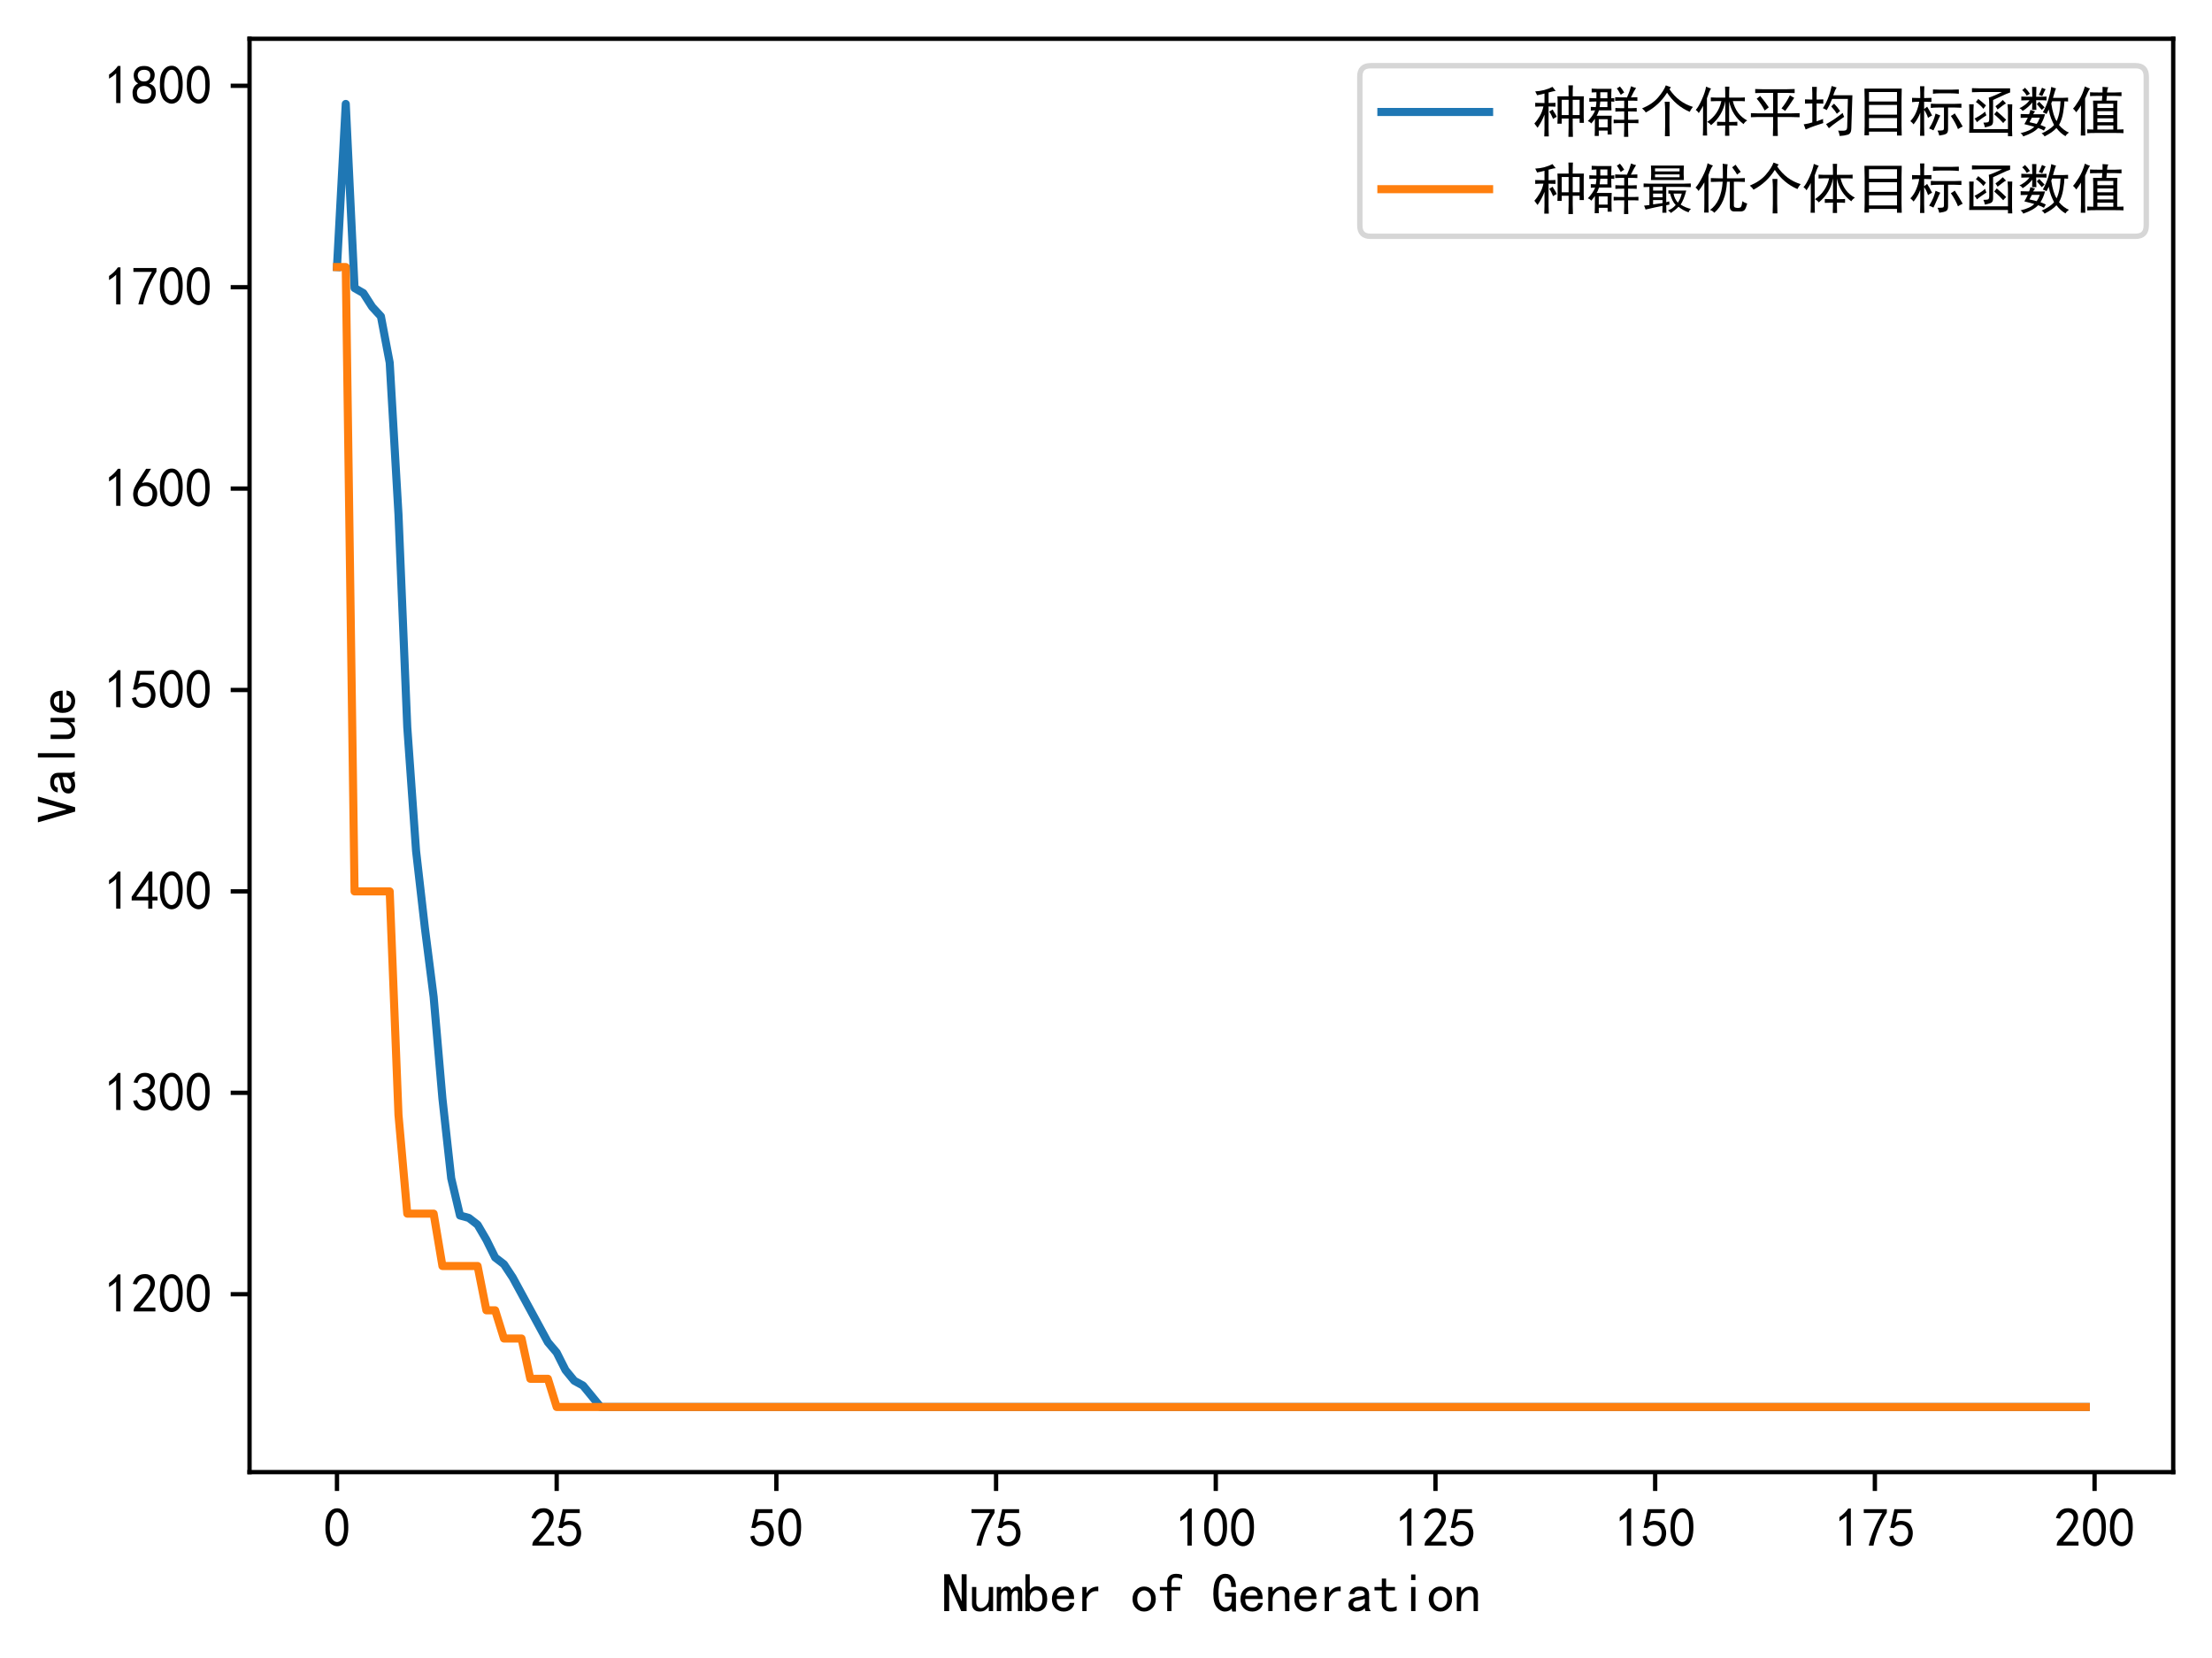 <?xml version="1.0" encoding="utf-8" standalone="no"?>
<!DOCTYPE svg PUBLIC "-//W3C//DTD SVG 1.1//EN"
  "http://www.w3.org/Graphics/SVG/1.1/DTD/svg11.dtd">
<svg xmlns:xlink="http://www.w3.org/1999/xlink" width="410.645pt" height="307.762pt" viewBox="0 0 410.645 307.762" xmlns="http://www.w3.org/2000/svg" version="1.1">
 <defs>
  <style type="text/css">*{stroke-linejoin: round; stroke-linecap: butt}</style>
 </defs>
 <g id="figure_1">
  <g id="patch_1">
   <path d="M 0 307.762 
L 410.645 307.762 
L 410.645 0 
L 0 0 
z
" style="fill: #ffffff"/>
  </g>
  <g id="axes_1">
   <g id="patch_2">
    <path d="M 46.325 273.312 
L 403.445 273.312 
L 403.445 7.2 
L 46.325 7.2 
z
" style="fill: #ffffff"/>
   </g>
   <g id="matplotlib.axis_1">
    <g id="xtick_1">
     <g id="line2d_1">
      <defs>
       <path id="m18c61d2707" d="M 0 0 
L 0 3.5 
" style="stroke: #000000; stroke-width: 0.8"/>
      </defs>
      <g>
       <use xlink:href="#m18c61d2707" x="62.558" y="273.312" style="stroke: #000000; stroke-width: 0.8"/>
      </g>
     </g>
     <g id="text_1">
      <!-- 0 -->
      <g transform="translate(60.058 287.187)scale(0.1 -0.1)">
       <defs>
        <path id="SimHei-30" d="M 225 2537 
Q 250 3200 412 3587 
Q 575 3975 875 4225 
Q 1175 4475 1612 4475 
Q 2050 4475 2375 4112 
Q 2700 3750 2800 3200 
Q 2900 2650 2862 1937 
Q 2825 1225 2612 775 
Q 2400 325 1975 150 
Q 1550 -25 1125 187 
Q 700 400 525 750 
Q 350 1100 275 1487 
Q 200 1875 225 2537 
z
M 750 2687 
Q 675 2000 800 1462 
Q 925 925 1212 700 
Q 1500 475 1800 612 
Q 2100 750 2237 1162 
Q 2375 1575 2375 2062 
Q 2375 2550 2337 2950 
Q 2300 3350 2112 3675 
Q 1925 4000 1612 4012 
Q 1300 4025 1062 3700 
Q 825 3375 750 2687 
z
" transform="scale(0.016)"/>
       </defs>
       <use xlink:href="#SimHei-30"/>
      </g>
     </g>
    </g>
    <g id="xtick_2">
     <g id="line2d_2">
      <g>
       <use xlink:href="#m18c61d2707" x="103.343" y="273.312" style="stroke: #000000; stroke-width: 0.8"/>
      </g>
     </g>
     <g id="text_2">
      <!-- 25 -->
      <g transform="translate(98.343 287.187)scale(0.1 -0.1)">
       <defs>
        <path id="SimHei-32" d="M 300 250 
Q 325 625 650 925 
Q 975 1225 1475 1862 
Q 1975 2500 2125 2850 
Q 2275 3200 2237 3450 
Q 2200 3700 2000 3862 
Q 1800 4025 1537 4000 
Q 1275 3975 1037 3800 
Q 800 3625 675 3275 
L 200 3350 
Q 400 3925 712 4187 
Q 1025 4450 1450 4475 
Q 1700 4500 1900 4462 
Q 2100 4425 2312 4287 
Q 2525 4150 2662 3875 
Q 2800 3600 2762 3212 
Q 2725 2825 2375 2287 
Q 2025 1750 1025 600 
L 2825 600 
L 2825 150 
L 300 150 
L 300 250 
z
" transform="scale(0.016)"/>
        <path id="SimHei-35" d="M 550 1325 
Q 725 650 1150 575 
Q 1575 500 1837 662 
Q 2100 825 2212 1087 
Q 2325 1350 2312 1675 
Q 2300 2000 2137 2225 
Q 1975 2450 1725 2525 
Q 1475 2600 1162 2525 
Q 850 2450 650 2175 
L 225 2225 
Q 275 2375 700 4375 
L 2675 4375 
L 2675 3925 
L 1075 3925 
Q 950 3250 825 2850 
Q 1200 3025 1525 3012 
Q 1850 3000 2150 2862 
Q 2450 2725 2587 2487 
Q 2725 2250 2787 2012 
Q 2850 1775 2837 1500 
Q 2825 1225 2725 937 
Q 2625 650 2425 462 
Q 2225 275 1937 162 
Q 1650 50 1275 75 
Q 900 100 562 350 
Q 225 600 100 1200 
L 550 1325 
z
" transform="scale(0.016)"/>
       </defs>
       <use xlink:href="#SimHei-32"/>
       <use xlink:href="#SimHei-35" x="50"/>
      </g>
     </g>
    </g>
    <g id="xtick_3">
     <g id="line2d_3">
      <g>
       <use xlink:href="#m18c61d2707" x="144.129" y="273.312" style="stroke: #000000; stroke-width: 0.8"/>
      </g>
     </g>
     <g id="text_3">
      <!-- 50 -->
      <g transform="translate(139.129 287.187)scale(0.1 -0.1)">
       <use xlink:href="#SimHei-35"/>
       <use xlink:href="#SimHei-30" x="50"/>
      </g>
     </g>
    </g>
    <g id="xtick_4">
     <g id="line2d_4">
      <g>
       <use xlink:href="#m18c61d2707" x="184.915" y="273.312" style="stroke: #000000; stroke-width: 0.8"/>
      </g>
     </g>
     <g id="text_4">
      <!-- 75 -->
      <g transform="translate(179.915 287.187)scale(0.1 -0.1)">
       <defs>
        <path id="SimHei-37" d="M 850 150 
Q 1300 2050 2425 3925 
L 275 3925 
L 275 4375 
L 2950 4375 
L 2950 3950 
Q 1775 2050 1400 150 
L 850 150 
z
" transform="scale(0.016)"/>
       </defs>
       <use xlink:href="#SimHei-37"/>
       <use xlink:href="#SimHei-35" x="50"/>
      </g>
     </g>
    </g>
    <g id="xtick_5">
     <g id="line2d_5">
      <g>
       <use xlink:href="#m18c61d2707" x="225.701" y="273.312" style="stroke: #000000; stroke-width: 0.8"/>
      </g>
     </g>
     <g id="text_5">
      <!-- 100 -->
      <g transform="translate(218.201 287.187)scale(0.1 -0.1)">
       <defs>
        <path id="SimHei-31" d="M 1400 3600 
Q 1075 3275 575 2975 
L 575 3450 
Q 1200 3875 1600 4450 
L 1900 4450 
L 1900 150 
L 1400 150 
L 1400 3600 
z
" transform="scale(0.016)"/>
       </defs>
       <use xlink:href="#SimHei-31"/>
       <use xlink:href="#SimHei-30" x="50"/>
       <use xlink:href="#SimHei-30" x="100"/>
      </g>
     </g>
    </g>
    <g id="xtick_6">
     <g id="line2d_6">
      <g>
       <use xlink:href="#m18c61d2707" x="266.486" y="273.312" style="stroke: #000000; stroke-width: 0.8"/>
      </g>
     </g>
     <g id="text_6">
      <!-- 125 -->
      <g transform="translate(258.986 287.187)scale(0.1 -0.1)">
       <use xlink:href="#SimHei-31"/>
       <use xlink:href="#SimHei-32" x="50"/>
       <use xlink:href="#SimHei-35" x="100"/>
      </g>
     </g>
    </g>
    <g id="xtick_7">
     <g id="line2d_7">
      <g>
       <use xlink:href="#m18c61d2707" x="307.272" y="273.312" style="stroke: #000000; stroke-width: 0.8"/>
      </g>
     </g>
     <g id="text_7">
      <!-- 150 -->
      <g transform="translate(299.772 287.187)scale(0.1 -0.1)">
       <use xlink:href="#SimHei-31"/>
       <use xlink:href="#SimHei-35" x="50"/>
       <use xlink:href="#SimHei-30" x="100"/>
      </g>
     </g>
    </g>
    <g id="xtick_8">
     <g id="line2d_8">
      <g>
       <use xlink:href="#m18c61d2707" x="348.058" y="273.312" style="stroke: #000000; stroke-width: 0.8"/>
      </g>
     </g>
     <g id="text_8">
      <!-- 175 -->
      <g transform="translate(340.558 287.187)scale(0.1 -0.1)">
       <use xlink:href="#SimHei-31"/>
       <use xlink:href="#SimHei-37" x="50"/>
       <use xlink:href="#SimHei-35" x="100"/>
      </g>
     </g>
    </g>
    <g id="xtick_9">
     <g id="line2d_9">
      <g>
       <use xlink:href="#m18c61d2707" x="388.844" y="273.312" style="stroke: #000000; stroke-width: 0.8"/>
      </g>
     </g>
     <g id="text_9">
      <!-- 200 -->
      <g transform="translate(381.344 287.187)scale(0.1 -0.1)">
       <use xlink:href="#SimHei-32"/>
       <use xlink:href="#SimHei-30" x="50"/>
       <use xlink:href="#SimHei-30" x="100"/>
      </g>
     </g>
    </g>
    <g id="text_10">
     <!-- Number of Generation -->
     <g transform="translate(174.885 299.312)scale(0.1 -0.1)">
      <defs>
       <path id="SimHei-4e" d="M 2850 125 
L 2225 125 
L 850 3225 
L 825 3225 
L 825 125 
L 250 125 
L 250 4400 
L 875 4400 
L 2250 1300 
L 2275 1300 
L 2275 4400 
L 2850 4400 
L 2850 125 
z
" transform="scale(0.016)"/>
       <path id="SimHei-75" d="M 2800 125 
L 2300 125 
L 2300 650 
Q 2100 375 1862 225 
Q 1625 75 1250 75 
Q 800 75 575 325 
Q 350 575 350 950 
L 350 2925 
L 850 2925 
L 850 1125 
Q 850 825 1000 650 
Q 1150 475 1400 475 
Q 1725 475 2012 812 
Q 2300 1150 2300 1650 
L 2300 2925 
L 2800 2925 
L 2800 125 
z
" transform="scale(0.016)"/>
       <path id="SimHei-6d" d="M 3050 125 
L 2550 125 
L 2550 2150 
Q 2550 2300 2500 2400 
Q 2450 2500 2300 2500 
Q 2125 2500 1975 2312 
Q 1825 2125 1825 1825 
L 1825 125 
L 1325 125 
L 1325 2150 
Q 1325 2300 1275 2400 
Q 1225 2500 1075 2500 
Q 900 2500 750 2312 
Q 600 2125 600 1825 
L 600 125 
L 100 125 
L 100 2925 
L 600 2925 
L 600 2550 
Q 725 2750 900 2862 
Q 1075 2975 1275 2975 
Q 1475 2975 1612 2862 
Q 1750 2750 1800 2550 
Q 1925 2750 2087 2862 
Q 2250 2975 2450 2975 
Q 2750 2975 2900 2812 
Q 3050 2650 3050 2350 
L 3050 125 
z
" transform="scale(0.016)"/>
       <path id="SimHei-62" d="M 2825 1525 
Q 2825 800 2475 437 
Q 2125 75 1625 75 
Q 1350 75 1150 175 
Q 950 275 800 500 
L 800 125 
L 300 125 
L 300 4400 
L 800 4400 
L 800 2550 
Q 950 2775 1150 2887 
Q 1350 3000 1625 3000 
Q 2125 3000 2475 2625 
Q 2825 2250 2825 1525 
z
M 2275 1525 
Q 2275 2000 2087 2275 
Q 1900 2550 1525 2550 
Q 1225 2550 1012 2275 
Q 800 2000 800 1525 
Q 800 1050 1012 787 
Q 1225 525 1525 525 
Q 1900 525 2087 787 
Q 2275 1050 2275 1525 
z
" transform="scale(0.016)"/>
       <path id="SimHei-65" d="M 2850 1075 
Q 2800 625 2450 350 
Q 2100 75 1625 75 
Q 1025 75 637 462 
Q 250 850 250 1525 
Q 250 2200 637 2587 
Q 1025 2975 1625 2975 
Q 2150 2975 2487 2637 
Q 2825 2300 2825 1525 
L 800 1525 
Q 800 975 1037 750 
Q 1275 525 1625 525 
Q 1900 525 2075 662 
Q 2250 800 2300 1075 
L 2850 1075 
z
M 2250 1925 
Q 2200 2275 2025 2412 
Q 1850 2550 1575 2550 
Q 1325 2550 1125 2412 
Q 925 2275 825 1925 
L 2250 1925 
z
" transform="scale(0.016)"/>
       <path id="SimHei-72" d="M 2500 2425 
Q 2025 2500 1700 2287 
Q 1375 2075 1150 1550 
L 1150 125 
L 650 125 
L 650 2925 
L 1150 2925 
L 1150 2200 
Q 1375 2600 1712 2787 
Q 2050 2975 2500 2975 
L 2500 2425 
z
" transform="scale(0.016)"/>
       <path id="SimHei-20" transform="scale(0.016)"/>
       <path id="SimHei-6f" d="M 2925 1525 
Q 2925 875 2525 475 
Q 2125 75 1575 75 
Q 1025 75 625 475 
Q 225 875 225 1525 
Q 225 2175 625 2575 
Q 1025 2975 1575 2975 
Q 2125 2975 2525 2575 
Q 2925 2175 2925 1525 
z
M 2375 1525 
Q 2375 2025 2125 2275 
Q 1875 2525 1575 2525 
Q 1275 2525 1025 2275 
Q 775 2025 775 1525 
Q 775 1025 1025 775 
Q 1275 525 1575 525 
Q 1875 525 2125 775 
Q 2375 1025 2375 1525 
z
" transform="scale(0.016)"/>
       <path id="SimHei-66" d="M 2850 3825 
Q 2725 3900 2550 3950 
Q 2375 4000 2100 4000 
Q 1825 4000 1725 3862 
Q 1625 3725 1625 3525 
L 1625 2925 
L 2650 2925 
L 2650 2525 
L 1625 2525 
L 1625 125 
L 1125 125 
L 1125 2525 
L 275 2525 
L 275 2925 
L 1125 2925 
L 1125 3500 
Q 1125 3950 1400 4200 
Q 1675 4450 2125 4450 
Q 2400 4450 2562 4412 
Q 2725 4375 2850 4325 
L 2850 3825 
z
" transform="scale(0.016)"/>
       <path id="SimHei-47" d="M 2850 75 
L 2425 75 
L 2350 425 
Q 2250 275 2037 175 
Q 1825 75 1575 75 
Q 1050 75 637 562 
Q 225 1050 225 2125 
Q 225 3300 600 3875 
Q 975 4450 1625 4450 
Q 2200 4450 2525 4025 
Q 2850 3600 2850 2925 
L 2300 2925 
Q 2300 3450 2125 3712 
Q 1950 3975 1625 3975 
Q 1225 3975 1025 3562 
Q 825 3150 825 2175 
Q 825 1250 1075 900 
Q 1325 550 1650 550 
Q 1975 550 2162 787 
Q 2350 1025 2350 1525 
L 2350 1800 
L 1575 1800 
L 1575 2275 
L 2850 2275 
L 2850 75 
z
" transform="scale(0.016)"/>
       <path id="SimHei-6e" d="M 2800 125 
L 2300 125 
L 2300 1925 
Q 2300 2225 2150 2400 
Q 2000 2575 1750 2575 
Q 1425 2575 1137 2237 
Q 850 1900 850 1400 
L 850 125 
L 350 125 
L 350 2925 
L 850 2925 
L 850 2400 
Q 1050 2675 1287 2825 
Q 1525 2975 1900 2975 
Q 2350 2975 2575 2725 
Q 2800 2475 2800 2100 
L 2800 125 
z
" transform="scale(0.016)"/>
       <path id="SimHei-61" d="M 2875 125 
L 2275 125 
Q 2225 175 2200 262 
Q 2175 350 2175 475 
Q 2000 275 1750 175 
Q 1500 75 1225 75 
Q 825 75 550 275 
Q 275 475 275 850 
Q 275 1225 525 1450 
Q 775 1675 1300 1750 
Q 1650 1800 1912 1875 
Q 2175 1950 2175 2075 
Q 2175 2225 2062 2375 
Q 1950 2525 1575 2525 
Q 1275 2525 1137 2412 
Q 1000 2300 950 2100 
L 400 2100 
Q 450 2500 762 2737 
Q 1075 2975 1575 2975 
Q 2125 2975 2400 2725 
Q 2675 2475 2675 2025 
L 2675 650 
Q 2675 500 2725 375 
Q 2775 250 2875 125 
z
M 2175 1050 
L 2175 1550 
Q 2025 1500 1887 1462 
Q 1750 1425 1425 1375 
Q 1050 1325 937 1200 
Q 825 1075 825 900 
Q 825 750 937 637 
Q 1050 525 1275 525 
Q 1500 525 1762 650 
Q 2025 775 2175 1050 
z
" transform="scale(0.016)"/>
       <path id="SimHei-74" d="M 2750 200 
Q 2625 150 2462 112 
Q 2300 75 2025 75 
Q 1575 75 1300 325 
Q 1025 575 1025 1025 
L 1025 2525 
L 175 2525 
L 175 2925 
L 1025 2925 
L 1025 3900 
L 1525 3900 
L 1525 2925 
L 2550 2925 
L 2550 2525 
L 1525 2525 
L 1525 1000 
Q 1525 800 1625 662 
Q 1725 525 2000 525 
Q 2275 525 2450 575 
Q 2625 625 2750 700 
L 2750 200 
z
" transform="scale(0.016)"/>
       <path id="SimHei-69" d="M 1800 3725 
L 1300 3725 
L 1300 4375 
L 1800 4375 
L 1800 3725 
z
M 1800 125 
L 1300 125 
L 1300 2925 
L 1800 2925 
L 1800 125 
z
" transform="scale(0.016)"/>
      </defs>
      <use xlink:href="#SimHei-4e"/>
      <use xlink:href="#SimHei-75" x="50"/>
      <use xlink:href="#SimHei-6d" x="100"/>
      <use xlink:href="#SimHei-62" x="150"/>
      <use xlink:href="#SimHei-65" x="200"/>
      <use xlink:href="#SimHei-72" x="250"/>
      <use xlink:href="#SimHei-20" x="300"/>
      <use xlink:href="#SimHei-6f" x="350"/>
      <use xlink:href="#SimHei-66" x="400"/>
      <use xlink:href="#SimHei-20" x="450"/>
      <use xlink:href="#SimHei-47" x="500"/>
      <use xlink:href="#SimHei-65" x="550"/>
      <use xlink:href="#SimHei-6e" x="600"/>
      <use xlink:href="#SimHei-65" x="650"/>
      <use xlink:href="#SimHei-72" x="700"/>
      <use xlink:href="#SimHei-61" x="750"/>
      <use xlink:href="#SimHei-74" x="800"/>
      <use xlink:href="#SimHei-69" x="850"/>
      <use xlink:href="#SimHei-6f" x="900"/>
      <use xlink:href="#SimHei-6e" x="950"/>
     </g>
    </g>
   </g>
   <g id="matplotlib.axis_2">
    <g id="ytick_1">
     <g id="line2d_10">
      <defs>
       <path id="m20d5f13166" d="M 0 0 
L -3.5 0 
" style="stroke: #000000; stroke-width: 0.8"/>
      </defs>
      <g>
       <use xlink:href="#m20d5f13166" x="46.325" y="240.277" style="stroke: #000000; stroke-width: 0.8"/>
      </g>
     </g>
     <g id="text_11">
      <!-- 1200 -->
      <g transform="translate(19.325 243.715)scale(0.1 -0.1)">
       <use xlink:href="#SimHei-31"/>
       <use xlink:href="#SimHei-32" x="50"/>
       <use xlink:href="#SimHei-30" x="100"/>
       <use xlink:href="#SimHei-30" x="150"/>
      </g>
     </g>
    </g>
    <g id="ytick_2">
     <g id="line2d_11">
      <g>
       <use xlink:href="#m20d5f13166" x="46.325" y="202.886" style="stroke: #000000; stroke-width: 0.8"/>
      </g>
     </g>
     <g id="text_12">
      <!-- 1300 -->
      <g transform="translate(19.325 206.323)scale(0.1 -0.1)">
       <defs>
        <path id="SimHei-33" d="M 250 1225 
L 700 1300 
Q 800 975 1025 762 
Q 1250 550 1587 562 
Q 1925 575 2125 837 
Q 2325 1100 2300 1437 
Q 2275 1775 2037 1962 
Q 1800 2150 1275 2225 
L 1275 2550 
Q 1800 2600 2037 2825 
Q 2275 3050 2250 3412 
Q 2225 3775 1925 3937 
Q 1625 4100 1287 3975 
Q 950 3850 750 3275 
L 300 3350 
Q 450 3800 712 4100 
Q 975 4400 1425 4450 
Q 1875 4500 2212 4337 
Q 2550 4175 2687 3837 
Q 2825 3500 2725 3100 
Q 2625 2700 2150 2400 
Q 2500 2250 2687 1950 
Q 2875 1650 2812 1162 
Q 2750 675 2375 375 
Q 2000 75 1525 87 
Q 1050 100 700 387 
Q 350 675 250 1225 
z
" transform="scale(0.016)"/>
       </defs>
       <use xlink:href="#SimHei-31"/>
       <use xlink:href="#SimHei-33" x="50"/>
       <use xlink:href="#SimHei-30" x="100"/>
       <use xlink:href="#SimHei-30" x="150"/>
      </g>
     </g>
    </g>
    <g id="ytick_3">
     <g id="line2d_12">
      <g>
       <use xlink:href="#m20d5f13166" x="46.325" y="165.495" style="stroke: #000000; stroke-width: 0.8"/>
      </g>
     </g>
     <g id="text_13">
      <!-- 1400 -->
      <g transform="translate(19.325 168.932)scale(0.1 -0.1)">
       <defs>
        <path id="SimHei-34" d="M 2000 1100 
L 75 1100 
L 75 1525 
L 2100 4450 
L 2475 4450 
L 2475 1525 
L 3075 1525 
L 3075 1100 
L 2475 1100 
L 2475 150 
L 2000 150 
L 2000 1100 
z
M 2000 1525 
L 2000 3500 
L 600 1525 
L 2000 1525 
z
" transform="scale(0.016)"/>
       </defs>
       <use xlink:href="#SimHei-31"/>
       <use xlink:href="#SimHei-34" x="50"/>
       <use xlink:href="#SimHei-30" x="100"/>
       <use xlink:href="#SimHei-30" x="150"/>
      </g>
     </g>
    </g>
    <g id="ytick_4">
     <g id="line2d_13">
      <g>
       <use xlink:href="#m20d5f13166" x="46.325" y="128.104" style="stroke: #000000; stroke-width: 0.8"/>
      </g>
     </g>
     <g id="text_14">
      <!-- 1500 -->
      <g transform="translate(19.325 131.541)scale(0.1 -0.1)">
       <use xlink:href="#SimHei-31"/>
       <use xlink:href="#SimHei-35" x="50"/>
       <use xlink:href="#SimHei-30" x="100"/>
       <use xlink:href="#SimHei-30" x="150"/>
      </g>
     </g>
    </g>
    <g id="ytick_5">
     <g id="line2d_14">
      <g>
       <use xlink:href="#m20d5f13166" x="46.325" y="90.713" style="stroke: #000000; stroke-width: 0.8"/>
      </g>
     </g>
     <g id="text_15">
      <!-- 1600 -->
      <g transform="translate(19.325 94.15)scale(0.1 -0.1)">
       <defs>
        <path id="SimHei-36" d="M 250 1612 
Q 275 1975 387 2225 
Q 500 2475 725 2850 
L 1750 4450 
L 2325 4450 
L 1275 2800 
Q 1950 2975 2350 2750 
Q 2750 2525 2887 2237 
Q 3025 1950 3037 1612 
Q 3050 1275 2937 950 
Q 2825 625 2537 362 
Q 2250 100 1737 75 
Q 1225 50 862 262 
Q 500 475 362 862 
Q 225 1250 250 1612 
z
M 1025 787 
Q 1250 550 1625 525 
Q 2000 500 2250 775 
Q 2500 1050 2500 1575 
Q 2500 2100 2187 2300 
Q 1875 2500 1487 2450 
Q 1100 2400 925 2075 
Q 750 1750 775 1387 
Q 800 1025 1025 787 
z
" transform="scale(0.016)"/>
       </defs>
       <use xlink:href="#SimHei-31"/>
       <use xlink:href="#SimHei-36" x="50"/>
       <use xlink:href="#SimHei-30" x="100"/>
       <use xlink:href="#SimHei-30" x="150"/>
      </g>
     </g>
    </g>
    <g id="ytick_6">
     <g id="line2d_15">
      <g>
       <use xlink:href="#m20d5f13166" x="46.325" y="53.322" style="stroke: #000000; stroke-width: 0.8"/>
      </g>
     </g>
     <g id="text_16">
      <!-- 1700 -->
      <g transform="translate(19.325 56.759)scale(0.1 -0.1)">
       <use xlink:href="#SimHei-31"/>
       <use xlink:href="#SimHei-37" x="50"/>
       <use xlink:href="#SimHei-30" x="100"/>
       <use xlink:href="#SimHei-30" x="150"/>
      </g>
     </g>
    </g>
    <g id="ytick_7">
     <g id="line2d_16">
      <g>
       <use xlink:href="#m20d5f13166" x="46.325" y="15.931" style="stroke: #000000; stroke-width: 0.8"/>
      </g>
     </g>
     <g id="text_17">
      <!-- 1800 -->
      <g transform="translate(19.325 19.368)scale(0.1 -0.1)">
       <defs>
        <path id="SimHei-38" d="M 175 1375 
Q 175 1675 325 1962 
Q 475 2250 825 2425 
Q 525 2600 425 2812 
Q 325 3025 312 3300 
Q 300 3575 387 3775 
Q 475 3975 650 4150 
Q 825 4325 1037 4387 
Q 1250 4450 1500 4450 
Q 1750 4450 1950 4400 
Q 2150 4350 2375 4187 
Q 2600 4025 2700 3725 
Q 2800 3425 2687 3025 
Q 2575 2625 2100 2400 
Q 2525 2275 2700 2012 
Q 2875 1750 2875 1375 
Q 2875 1000 2762 775 
Q 2650 550 2512 400 
Q 2375 250 2137 162 
Q 1900 75 1537 75 
Q 1175 75 912 162 
Q 650 250 475 425 
Q 300 600 237 837 
Q 175 1075 175 1375 
z
M 687 1400 
Q 675 1100 787 875 
Q 900 650 1200 587 
Q 1500 525 1825 600 
Q 2150 675 2275 950 
Q 2400 1225 2362 1500 
Q 2325 1775 2050 1962 
Q 1775 2150 1450 2125 
Q 1125 2100 912 1900 
Q 700 1700 687 1400 
z
M 775 3350 
Q 775 3100 950 2875 
Q 1125 2650 1500 2650 
Q 1875 2650 2062 2875 
Q 2250 3100 2237 3412 
Q 2225 3725 2012 3875 
Q 1800 4025 1437 4000 
Q 1075 3975 925 3787 
Q 775 3600 775 3350 
z
" transform="scale(0.016)"/>
       </defs>
       <use xlink:href="#SimHei-31"/>
       <use xlink:href="#SimHei-38" x="50"/>
       <use xlink:href="#SimHei-30" x="100"/>
       <use xlink:href="#SimHei-30" x="150"/>
      </g>
     </g>
    </g>
    <g id="text_18">
     <!-- Value -->
     <g transform="translate(14.075 152.756)rotate(-90)scale(0.1 -0.1)">
      <defs>
       <path id="SimHei-56" d="M 3050 4400 
L 1800 75 
L 1300 75 
L 50 4400 
L 650 4400 
L 1525 1125 
L 1575 1125 
L 2450 4400 
L 3050 4400 
z
" transform="scale(0.016)"/>
       <path id="SimHei-6c" d="M 1825 125 
L 1325 125 
L 1325 4400 
L 1825 4400 
L 1825 125 
z
" transform="scale(0.016)"/>
      </defs>
      <use xlink:href="#SimHei-56"/>
      <use xlink:href="#SimHei-61" x="50"/>
      <use xlink:href="#SimHei-6c" x="100"/>
      <use xlink:href="#SimHei-75" x="150"/>
      <use xlink:href="#SimHei-65" x="200"/>
     </g>
    </g>
   </g>
   <g id="line2d_17">
    <path d="M 62.558 49.583 
L 64.189 19.296 
L 65.821 53.482 
L 67.452 54.415 
L 69.083 56.964 
L 70.715 58.737 
L 72.346 67.332 
L 73.978 95.533 
L 75.609 135.014 
L 77.241 157.987 
L 78.872 172.24 
L 80.503 185.088 
L 82.135 203.955 
L 83.766 218.755 
L 85.398 225.665 
L 87.029 226.113 
L 88.661 227.377 
L 90.292 230.17 
L 91.923 233.464 
L 93.555 234.713 
L 95.186 237.185 
L 101.712 249.191 
L 103.343 251.113 
L 104.975 254.358 
L 106.606 256.348 
L 108.238 257.238 
L 111.501 261.216 
L 387.212 261.216 
L 387.212 261.216 
" clip-path="url(#pf39f13cdb8)" style="fill: none; stroke: #1f77b4; stroke-width: 1.5; stroke-linecap: square"/>
   </g>
   <g id="line2d_18">
    <path d="M 62.558 49.583 
L 64.189 49.583 
L 65.821 165.495 
L 72.346 165.495 
L 73.978 206.999 
L 75.609 225.321 
L 80.503 225.321 
L 82.135 235.042 
L 88.661 235.042 
L 90.292 243.268 
L 91.923 243.268 
L 93.555 248.503 
L 96.818 248.503 
L 98.449 255.981 
L 101.712 255.981 
L 103.343 261.216 
L 387.212 261.216 
L 387.212 261.216 
" clip-path="url(#pf39f13cdb8)" style="fill: none; stroke: #ff7f0e; stroke-width: 1.5; stroke-linecap: square"/>
   </g>
   <g id="patch_3">
    <path d="M 46.325 273.312 
L 46.325 7.2 
" style="fill: none; stroke: #000000; stroke-width: 0.8; stroke-linejoin: miter; stroke-linecap: square"/>
   </g>
   <g id="patch_4">
    <path d="M 403.445 273.312 
L 403.445 7.2 
" style="fill: none; stroke: #000000; stroke-width: 0.8; stroke-linejoin: miter; stroke-linecap: square"/>
   </g>
   <g id="patch_5">
    <path d="M 46.325 273.312 
L 403.445 273.312 
" style="fill: none; stroke: #000000; stroke-width: 0.8; stroke-linejoin: miter; stroke-linecap: square"/>
   </g>
   <g id="patch_6">
    <path d="M 46.325 7.2 
L 403.445 7.2 
" style="fill: none; stroke: #000000; stroke-width: 0.8; stroke-linejoin: miter; stroke-linecap: square"/>
   </g>
   <g id="legend_1">
    <g id="patch_7">
     <path d="M 254.445 43.872 
L 396.445 43.872 
Q 398.445 43.872 398.445 41.872 
L 398.445 14.2 
Q 398.445 12.2 396.445 12.2 
L 254.445 12.2 
Q 252.445 12.2 252.445 14.2 
L 252.445 41.872 
Q 252.445 43.872 254.445 43.872 
z
" style="fill: #ffffff; opacity: 0.8; stroke: #cccccc; stroke-linejoin: miter"/>
    </g>
    <g id="line2d_19">
     <path d="M 256.445 20.786 
L 266.445 20.786 
L 276.445 20.786 
" style="fill: none; stroke: #1f77b4; stroke-width: 1.5; stroke-linecap: square"/>
    </g>
    <g id="text_19">
     <!-- 种群个体平均目标函数值 -->
     <g transform="translate(284.445 24.286)scale(0.1 -0.1)">
      <defs>
       <path id="SimHei-79cd" d="M 4225 4000 
Q 4225 4975 4200 5275 
L 4725 5275 
Q 4700 5000 4700 4000 
L 6000 4000 
Q 5975 3725 5975 3250 
L 5975 1550 
Q 5975 1275 6000 925 
L 5500 925 
L 5500 1425 
L 4700 1425 
L 4700 375 
Q 4700 -275 4725 -700 
L 4200 -700 
Q 4225 -275 4225 375 
L 4225 1425 
L 3425 1425 
L 3425 825 
L 2925 825 
Q 2950 1125 2950 1500 
L 2950 3200 
Q 2950 3725 2925 4000 
L 4225 4000 
z
M 350 3250 
Q 725 3225 1225 3225 
L 1425 3225 
L 1425 4325 
Q 1175 4250 575 4125 
Q 475 4350 350 4575 
Q 900 4600 1412 4737 
Q 1925 4875 2350 5100 
Q 2500 4900 2725 4625 
Q 2475 4600 2300 4550 
Q 2125 4500 1900 4450 
L 1900 3225 
Q 2225 3225 2700 3250 
L 2700 2800 
Q 2225 2825 1900 2825 
L 1900 225 
Q 1900 -125 1925 -650 
L 1400 -650 
Q 1425 -125 1425 225 
L 1425 1875 
Q 1225 1375 1062 1075 
Q 900 775 625 350 
Q 425 625 250 850 
Q 600 1225 887 1725 
Q 1175 2225 1300 2825 
L 925 2825 
Q 575 2825 350 2800 
L 350 3250 
z
M 4225 1825 
L 4225 3600 
L 3425 3600 
L 3425 1825 
L 4225 1825 
z
M 5500 1825 
L 5500 3600 
L 4700 3600 
L 4700 1825 
L 5500 1825 
z
M 2375 2475 
Q 2450 2300 2575 2125 
Q 2700 1950 2850 1625 
Q 2625 1525 2425 1375 
Q 2300 1650 2212 1837 
Q 2125 2025 1975 2225 
Q 2125 2325 2375 2475 
z
" transform="scale(0.016)"/>
       <path id="SimHei-7fa4" d="M 2500 -425 
L 2500 25 
L 1475 25 
L 1475 -600 
L 1000 -600 
Q 1025 -225 1025 1400 
Q 825 1100 600 850 
Q 450 1050 200 1125 
Q 450 1375 700 1725 
Q 950 2075 1050 2375 
Q 850 2375 550 2350 
L 550 2775 
Q 900 2750 1125 2750 
Q 1200 3125 1200 3400 
Q 675 3400 375 3375 
L 375 3800 
Q 700 3775 1200 3775 
L 1200 4475 
Q 1050 4475 650 4450 
L 650 4900 
Q 1025 4875 1275 4875 
L 2950 4875 
Q 2925 4500 2925 3775 
Q 3075 3775 3275 3800 
L 3275 3375 
Q 3075 3400 2925 3400 
Q 2925 2675 2950 2375 
L 1500 2375 
Q 1350 1925 1225 1750 
L 2975 1750 
Q 2950 1425 2950 675 
Q 2950 -75 2975 -425 
L 2500 -425 
z
M 4875 1275 
Q 5825 1275 6075 1300 
L 6075 875 
Q 5825 900 4875 900 
L 4875 225 
Q 4875 -225 4900 -700 
L 4400 -700 
Q 4425 -225 4425 225 
L 4425 900 
Q 3550 900 3200 875 
L 3200 1300 
Q 3550 1275 4425 1275 
L 4425 2250 
Q 3675 2250 3400 2225 
L 3400 2650 
Q 3700 2625 4425 2625 
L 4425 3500 
Q 3775 3500 3375 3475 
L 3375 3900 
Q 3775 3875 4750 3875 
Q 5025 4475 5225 5175 
Q 5525 5025 5800 4975 
Q 5700 4825 5550 4562 
Q 5400 4300 5200 3875 
Q 5625 3875 5950 3900 
L 5950 3475 
Q 5650 3500 4875 3500 
L 4875 2625 
L 5225 2625 
L 5875 2650 
L 5875 2225 
Q 5525 2250 4875 2250 
L 4875 1275 
z
M 2500 400 
L 2500 1350 
L 1475 1350 
L 1475 400 
L 2500 400 
z
M 2475 3775 
L 2475 4475 
L 1650 4475 
L 1650 3775 
L 2475 3775 
z
M 2475 2750 
L 2475 3400 
L 1650 3400 
Q 1625 3125 1575 2750 
L 2475 2750 
z
M 4025 4175 
Q 3800 4600 3575 4925 
Q 3750 5000 3925 5150 
Q 4150 4900 4425 4450 
Q 4175 4300 4025 4175 
z
" transform="scale(0.016)"/>
       <path id="SimHei-4e2a" d="M 3425 4825 
Q 4475 3275 6150 2775 
Q 5900 2475 5775 2200 
Q 4150 2900 3150 4425 
Q 2225 2950 675 2125 
Q 550 2350 250 2600 
Q 1450 3100 2112 3875 
Q 2775 4650 3000 5275 
Q 3300 5150 3600 5050 
Q 3500 4925 3425 4825 
z
M 2925 2350 
Q 2925 2750 2875 3375 
L 3450 3375 
Q 3425 2950 3425 2325 
L 3425 550 
Q 3425 -25 3450 -625 
L 2900 -625 
Q 2925 0 2925 525 
L 2925 2350 
z
" transform="scale(0.016)"/>
       <path id="SimHei-4f53" d="M 3650 3850 
Q 3650 4750 3625 5125 
L 4125 5125 
Q 4100 4775 4100 3850 
L 5200 3850 
Q 5700 3850 5925 3875 
L 5925 3425 
Q 5700 3450 5200 3450 
L 4525 3450 
Q 4925 1850 6200 1200 
Q 5925 1050 5775 775 
Q 4425 1800 4100 3425 
L 4100 1025 
Q 4825 1025 5050 1050 
L 5050 600 
Q 4825 625 4100 625 
Q 4100 75 4125 -575 
L 3625 -575 
Q 3650 100 3650 625 
Q 3200 625 2700 600 
L 2700 1050 
Q 3200 1025 3650 1025 
L 3650 3450 
Q 3375 1800 2000 650 
Q 1850 875 1550 1025 
Q 2850 1875 3200 3450 
L 2675 3450 
Q 2275 3450 1975 3425 
L 1975 3875 
Q 2275 3850 2675 3850 
L 3650 3850 
z
M 2000 4900 
Q 1825 4675 1525 3775 
L 1525 575 
Q 1525 -200 1550 -550 
L 1050 -550 
Q 1075 -225 1075 550 
L 1075 2900 
Q 950 2625 575 2050 
Q 450 2275 225 2425 
Q 525 2725 925 3612 
Q 1325 4500 1425 5125 
Q 1700 5000 2000 4900 
z
" transform="scale(0.016)"/>
       <path id="SimHei-5e73" d="M 4525 4825 
Q 4900 4825 5450 4850 
L 5450 4375 
Q 4925 4400 4525 4400 
L 3475 4400 
L 3475 2025 
L 5000 2025 
Q 5550 2025 6025 2050 
L 6025 1575 
Q 5550 1600 5000 1600 
L 3475 1600 
L 3475 450 
Q 3475 -100 3500 -600 
L 2925 -600 
Q 2950 -100 2950 450 
L 2950 1600 
L 1125 1600 
Q 775 1600 375 1575 
L 375 2050 
Q 775 2025 1175 2025 
L 2950 2025 
L 2950 4400 
L 1775 4400 
Q 1400 4400 875 4375 
L 875 4850 
Q 1400 4825 1750 4825 
L 4525 4825 
z
M 3925 2600 
Q 4500 3300 4900 4125 
Q 5150 3950 5400 3825 
Q 4775 2850 4350 2300 
Q 4150 2475 3925 2600 
z
M 1975 2350 
Q 1600 3100 1050 3725 
Q 1250 3875 1450 4050 
Q 2075 3300 2450 2725 
Q 2150 2500 1975 2350 
z
" transform="scale(0.016)"/>
       <path id="SimHei-5747" d="M 5775 275 
Q 5775 -325 5362 -450 
Q 4950 -575 4425 -600 
Q 4375 -275 4250 25 
Q 4950 -25 5125 62 
Q 5300 150 5300 500 
L 5375 3700 
L 3550 3700 
Q 3425 3375 3262 3037 
Q 3100 2700 2925 2400 
Q 2675 2550 2475 2625 
Q 3150 3625 3500 5200 
Q 3800 5100 4075 5025 
Q 3975 4875 3875 4650 
Q 3775 4425 3675 4125 
L 5900 4125 
L 5775 275 
z
M 1250 3625 
L 1250 4375 
Q 1250 4775 1225 5100 
L 1775 5100 
Q 1750 4725 1750 4375 
L 1750 3625 
L 1900 3625 
Q 2200 3625 2525 3650 
L 2525 3150 
Q 2200 3175 1900 3175 
L 1750 3175 
L 1750 1100 
L 2500 1375 
Q 2475 1125 2525 900 
Q 1225 475 962 362 
Q 700 250 475 150 
Q 375 475 250 750 
Q 575 800 800 850 
Q 1025 900 1250 975 
L 1250 3175 
L 1125 3175 
Q 850 3175 400 3150 
L 400 3650 
Q 850 3625 1100 3625 
L 1250 3625 
z
M 4950 1625 
Q 4675 1425 4137 1050 
Q 3600 675 3175 300 
Q 3000 575 2850 775 
Q 3350 1050 3762 1325 
Q 4175 1600 4775 2075 
Q 4825 1850 4950 1625 
z
M 3775 3150 
Q 4125 2800 4475 2300 
Q 4250 2125 4100 1975 
Q 3900 2325 3450 2825 
Q 3600 3000 3775 3150 
z
" transform="scale(0.016)"/>
       <path id="SimHei-76ee" d="M 5375 4900 
Q 5350 4175 5350 3525 
L 5350 600 
Q 5350 225 5375 -550 
L 4825 -550 
L 4825 -100 
L 1575 -100 
L 1575 -525 
L 1050 -525 
Q 1075 150 1075 550 
L 1075 3525 
Q 1075 4350 1050 4900 
L 5375 4900 
z
M 4825 300 
L 4825 1475 
L 1575 1475 
L 1575 300 
L 4825 300 
z
M 4825 1875 
L 4825 3000 
L 1575 3000 
L 1575 1875 
L 4825 1875 
z
M 4825 3400 
L 4825 4500 
L 1575 4500 
L 1575 3400 
L 4825 3400 
z
" transform="scale(0.016)"/>
       <path id="SimHei-6807" d="M 1275 4400 
Q 1275 4800 1250 5175 
L 1750 5175 
Q 1725 4825 1725 4400 
L 1725 3800 
Q 2125 3800 2575 3825 
L 2575 3350 
Q 2125 3375 1725 3375 
L 1725 2525 
Q 1900 2650 2075 2800 
Q 2400 2275 2650 1775 
Q 2375 1650 2175 1500 
Q 2025 2000 1725 2425 
L 1725 475 
Q 1725 -50 1750 -575 
L 1250 -575 
Q 1275 -25 1275 475 
L 1275 2100 
Q 1025 1400 500 750 
Q 350 950 125 1125 
Q 550 1550 812 2187 
Q 1075 2825 1150 3375 
Q 675 3375 325 3325 
L 325 3825 
Q 800 3800 1275 3800 
L 1275 4400 
z
M 5175 3125 
Q 5675 3125 6050 3150 
L 6050 2675 
Q 5675 2700 5275 2700 
L 4500 2700 
L 4500 175 
Q 4500 -225 4275 -350 
Q 4050 -475 3475 -550 
Q 3425 -250 3275 25 
Q 3775 25 3900 62 
Q 4025 100 4025 350 
L 4025 2700 
L 3400 2700 
Q 2775 2700 2500 2650 
L 2500 3150 
Q 2825 3125 3400 3125 
L 5175 3125 
z
M 4900 4775 
Q 5425 4775 5750 4800 
L 5750 4300 
Q 5275 4350 4750 4350 
L 3525 4350 
Q 3125 4350 2750 4300 
L 2750 4800 
Q 3100 4775 3525 4775 
L 4900 4775 
z
M 5275 2025 
Q 5825 1175 6200 500 
Q 5925 375 5650 200 
Q 5375 925 4825 1725 
Q 5075 1850 5275 2025 
z
M 3600 1775 
Q 3500 1625 3225 975 
Q 2950 325 2800 50 
Q 2575 175 2300 275 
Q 2625 775 2787 1187 
Q 2950 1600 3050 2000 
Q 3325 1875 3600 1775 
z
" transform="scale(0.016)"/>
       <path id="SimHei-51fd" d="M 1200 200 
L 5200 200 
L 5200 2225 
Q 5200 2600 5150 3075 
L 5700 3075 
Q 5675 2500 5675 2225 
L 5675 50 
Q 5675 -275 5700 -625 
L 5200 -625 
L 5200 -225 
L 700 -225 
Q 725 50 725 1375 
Q 725 2700 700 3075 
L 1225 3075 
Q 1200 2800 1200 2475 
L 1200 200 
z
M 5450 4925 
L 5450 4450 
Q 5075 4325 4475 4037 
Q 3875 3750 3475 3575 
L 3475 1100 
Q 3475 700 3200 587 
Q 2925 475 2525 400 
Q 2475 675 2350 950 
Q 2750 950 2887 1000 
Q 3025 1050 3025 1375 
L 3025 3075 
Q 3025 3550 2975 3850 
Q 3225 3925 3700 4125 
Q 4175 4325 4500 4500 
L 1950 4500 
Q 1425 4500 1025 4475 
L 1025 4950 
Q 1525 4925 1950 4925 
L 5450 4925 
z
M 4500 1750 
Q 4700 1575 5000 1275 
Q 4825 1125 4650 900 
Q 4400 1175 4200 1375 
Q 4000 1575 3600 1925 
Q 3775 2100 3900 2275 
L 4500 1750 
z
M 2700 1800 
Q 2525 1675 2237 1487 
Q 1950 1300 1600 1000 
Q 1525 1175 1325 1425 
Q 1500 1500 1887 1737 
Q 2275 1975 2550 2225 
Q 2600 2025 2700 1800 
z
M 4975 3175 
Q 4800 3100 4562 2912 
Q 4325 2725 4000 2475 
Q 3875 2700 3750 2850 
Q 4025 3050 4200 3200 
Q 4375 3350 4600 3575 
Q 4775 3375 4975 3175 
z
M 2350 2550 
Q 2200 2750 2000 2937 
Q 1800 3125 1475 3350 
Q 1650 3525 1750 3700 
Q 2025 3500 2650 2950 
Q 2475 2725 2350 2550 
z
" transform="scale(0.016)"/>
       <path id="SimHei-6570" d="M 4525 4925 
Q 4475 4800 4400 4587 
Q 4325 4375 4175 3825 
L 5325 3825 
Q 5575 3825 5925 3850 
L 5925 3400 
Q 5650 3425 5500 3425 
Q 5500 3025 5362 2162 
Q 5225 1300 4875 675 
Q 5125 375 5437 137 
Q 5750 -100 6025 -200 
Q 5725 -425 5625 -625 
Q 5325 -450 5075 -225 
Q 4825 0 4575 325 
Q 4300 25 3987 -187 
Q 3675 -400 3200 -650 
Q 3075 -425 2850 -300 
Q 3225 -150 3650 125 
Q 4075 400 4300 675 
Q 4125 1025 3962 1425 
Q 3800 1825 3675 2475 
Q 3600 2275 3425 1950 
Q 3250 2050 3000 2150 
Q 3400 2850 3650 3675 
Q 3900 4500 3975 5100 
Q 4275 4975 4525 4925 
z
M 2100 2250 
Q 2000 2150 1875 1925 
L 3250 1925 
Q 3100 1300 2725 675 
Q 3125 525 3350 400 
Q 3225 225 3125 25 
Q 2900 175 2450 325 
Q 1950 -225 725 -650 
Q 600 -375 400 -275 
Q 1575 0 2000 475 
Q 1300 650 850 775 
Q 1000 1000 1250 1525 
Q 1000 1525 425 1500 
L 425 1950 
Q 900 1925 1400 1925 
Q 1500 2150 1550 2425 
Q 1825 2325 2100 2250 
z
M 1775 3950 
Q 1775 4550 1750 5100 
L 2250 5100 
Q 2225 4575 2225 3950 
Q 3075 3950 3425 3975 
L 3425 3525 
Q 3075 3550 2225 3550 
Q 2225 2825 2250 2425 
L 1750 2425 
Q 1775 2775 1775 3300 
Q 1650 3100 1300 2787 
Q 950 2475 650 2300 
Q 525 2525 275 2625 
Q 500 2700 875 2975 
Q 1250 3250 1450 3550 
Q 950 3550 500 3525 
L 500 3975 
Q 925 3950 1775 3950 
z
M 3975 3175 
Q 4200 1700 4600 1125 
Q 4850 1700 4937 2287 
Q 5025 2875 5050 3425 
L 4075 3425 
L 3975 3175 
z
M 1450 1000 
Q 1750 925 2275 800 
Q 2475 1050 2650 1525 
L 1725 1525 
Q 1600 1275 1450 1000 
z
M 3325 4825 
Q 3200 4625 3125 4450 
Q 3050 4275 2925 4025 
Q 2725 4125 2525 4175 
Q 2725 4500 2900 5000 
Q 3150 4875 3325 4825 
z
M 2575 3375 
Q 2900 3050 3200 2725 
Q 3050 2600 2875 2425 
Q 2525 2850 2300 3100 
Q 2450 3225 2575 3375 
z
M 925 5000 
Q 1275 4650 1500 4300 
L 1125 4075 
Q 950 4425 600 4725 
Q 825 4875 925 5000 
z
" transform="scale(0.016)"/>
       <path id="SimHei-503c" d="M 3675 4450 
L 3675 5100 
Q 3975 5075 4350 5050 
Q 4225 4875 4200 4450 
L 5125 4450 
Q 5550 4450 5875 4475 
L 5875 4025 
Q 5525 4050 5125 4050 
L 4175 4050 
L 4125 3500 
L 5400 3500 
Q 5375 3200 5375 2700 
L 5375 150 
Q 5875 150 6100 175 
L 6100 -275 
Q 5775 -250 5200 -250 
L 2850 -250 
Q 2275 -250 1900 -275 
L 1900 175 
Q 2125 150 2600 150 
L 2600 2700 
Q 2600 3175 2575 3500 
L 3600 3500 
L 3650 4050 
L 3200 4050 
Q 2575 4050 2225 4025 
L 2225 4475 
Q 2550 4450 3200 4450 
L 3675 4450 
z
M 2225 4900 
Q 2025 4675 1650 3750 
L 1650 450 
Q 1650 -75 1675 -550 
L 1150 -550 
Q 1175 -125 1175 375 
L 1175 2950 
Q 875 2450 625 2150 
Q 425 2425 250 2575 
Q 500 2825 937 3537 
Q 1375 4250 1625 5150 
Q 1975 4975 2225 4900 
z
M 4925 2650 
L 4925 3150 
L 3075 3150 
L 3075 2650 
L 4925 2650 
z
M 4925 150 
L 4925 625 
L 3075 625 
L 3075 150 
L 4925 150 
z
M 4925 1000 
L 4925 1450 
L 3075 1450 
L 3075 1000 
L 4925 1000 
z
M 4925 1825 
L 4925 2275 
L 3075 2275 
L 3075 1825 
L 4925 1825 
z
" transform="scale(0.016)"/>
      </defs>
      <use xlink:href="#SimHei-79cd"/>
      <use xlink:href="#SimHei-7fa4" x="100"/>
      <use xlink:href="#SimHei-4e2a" x="200"/>
      <use xlink:href="#SimHei-4f53" x="300"/>
      <use xlink:href="#SimHei-5e73" x="400"/>
      <use xlink:href="#SimHei-5747" x="500"/>
      <use xlink:href="#SimHei-76ee" x="600"/>
      <use xlink:href="#SimHei-6807" x="700"/>
      <use xlink:href="#SimHei-51fd" x="800"/>
      <use xlink:href="#SimHei-6570" x="900"/>
      <use xlink:href="#SimHei-503c" x="1000"/>
     </g>
    </g>
    <g id="line2d_20">
     <path d="M 256.445 35.122 
L 266.445 35.122 
L 276.445 35.122 
" style="fill: none; stroke: #ff7f0e; stroke-width: 1.5; stroke-linecap: square"/>
    </g>
    <g id="text_20">
     <!-- 种群最优个体目标函数值 -->
     <g transform="translate(284.445 38.622)scale(0.1 -0.1)">
      <defs>
       <path id="SimHei-6700" d="M 475 275 
Q 675 300 1100 350 
L 1100 2450 
Q 775 2450 425 2425 
L 425 2850 
Q 775 2825 1125 2825 
L 5025 2825 
Q 5475 2825 5900 2850 
L 5900 2425 
Q 5475 2450 5025 2450 
L 3050 2450 
L 3050 675 
L 3400 775 
Q 3400 550 3425 400 
Q 3225 350 3050 325 
Q 3050 -125 3075 -550 
L 2600 -550 
Q 2625 -125 2625 250 
Q 2350 200 1812 87 
Q 1275 -25 650 -175 
Q 575 100 475 275 
z
M 5100 4925 
Q 5075 4600 5075 4325 
L 5075 3875 
Q 5075 3600 5100 3250 
L 1275 3250 
Q 1300 3600 1300 3875 
L 1300 4325 
Q 1300 4600 1275 4925 
L 5100 4925 
z
M 3300 2050 
Q 3750 2025 4125 2025 
L 5375 2025 
Q 5100 975 4725 400 
Q 5350 0 5925 -100 
Q 5700 -275 5650 -500 
Q 5025 -300 4475 150 
Q 4150 -200 3600 -575 
Q 3500 -425 3250 -275 
Q 3775 -100 4150 350 
Q 3725 775 3500 1675 
L 3300 1675 
L 3300 2050 
z
M 4600 4250 
L 4600 4600 
L 1750 4600 
L 1750 4250 
L 4600 4250 
z
M 4600 3575 
L 4600 3900 
L 1750 3900 
L 1750 3575 
L 4600 3575 
z
M 3900 1675 
Q 4000 1075 4400 625 
Q 4700 1050 4850 1675 
L 3900 1675 
z
M 2625 1250 
L 2625 1675 
L 1525 1675 
L 1525 1250 
L 2625 1250 
z
M 2625 575 
L 2625 925 
L 1525 925 
L 1525 425 
L 2625 575 
z
M 2625 2025 
L 2625 2450 
L 1525 2450 
L 1525 2025 
L 2625 2025 
z
" transform="scale(0.016)"/>
       <path id="SimHei-4f18" d="M 4650 350 
Q 4625 100 4825 50 
Q 5025 0 5200 12 
Q 5375 25 5462 125 
Q 5550 225 5650 800 
Q 5825 625 6200 525 
Q 6050 -25 5912 -200 
Q 5775 -375 5475 -400 
L 4700 -400 
Q 4175 -400 4175 200 
L 4175 3050 
L 3850 3050 
Q 3725 600 2375 -550 
Q 2200 -325 1875 -225 
Q 3175 675 3350 3050 
L 2900 3050 
Q 2350 3050 1975 3025 
L 1975 3475 
Q 2350 3450 2900 3450 
L 3375 3450 
Q 3375 4700 3350 5150 
Q 3525 5100 3925 5075 
Q 3850 4700 3850 3450 
L 5200 3450 
Q 5475 3450 5925 3475 
L 5925 3025 
Q 5500 3050 5225 3050 
L 4650 3050 
L 4650 350 
z
M 200 2375 
Q 525 2700 1000 3612 
Q 1475 4525 1600 5200 
Q 1850 5050 2225 4925 
Q 2000 4700 1700 3825 
L 1700 600 
Q 1700 -150 1725 -525 
L 1200 -525 
Q 1225 -175 1225 575 
L 1225 2975 
Q 900 2425 550 1975 
Q 425 2200 200 2375 
z
M 4850 5025 
Q 5000 4800 5150 4587 
Q 5300 4375 5450 4200 
Q 5250 4075 5025 3875 
Q 4875 4175 4450 4725 
Q 4625 4850 4850 5025 
z
" transform="scale(0.016)"/>
      </defs>
      <use xlink:href="#SimHei-79cd"/>
      <use xlink:href="#SimHei-7fa4" x="100"/>
      <use xlink:href="#SimHei-6700" x="200"/>
      <use xlink:href="#SimHei-4f18" x="300"/>
      <use xlink:href="#SimHei-4e2a" x="400"/>
      <use xlink:href="#SimHei-4f53" x="500"/>
      <use xlink:href="#SimHei-76ee" x="600"/>
      <use xlink:href="#SimHei-6807" x="700"/>
      <use xlink:href="#SimHei-51fd" x="800"/>
      <use xlink:href="#SimHei-6570" x="900"/>
      <use xlink:href="#SimHei-503c" x="1000"/>
     </g>
    </g>
   </g>
  </g>
 </g>
 <defs>
  <clipPath id="pf39f13cdb8">
   <rect x="46.325" y="7.2" width="357.12" height="266.112"/>
  </clipPath>
 </defs>
</svg>
